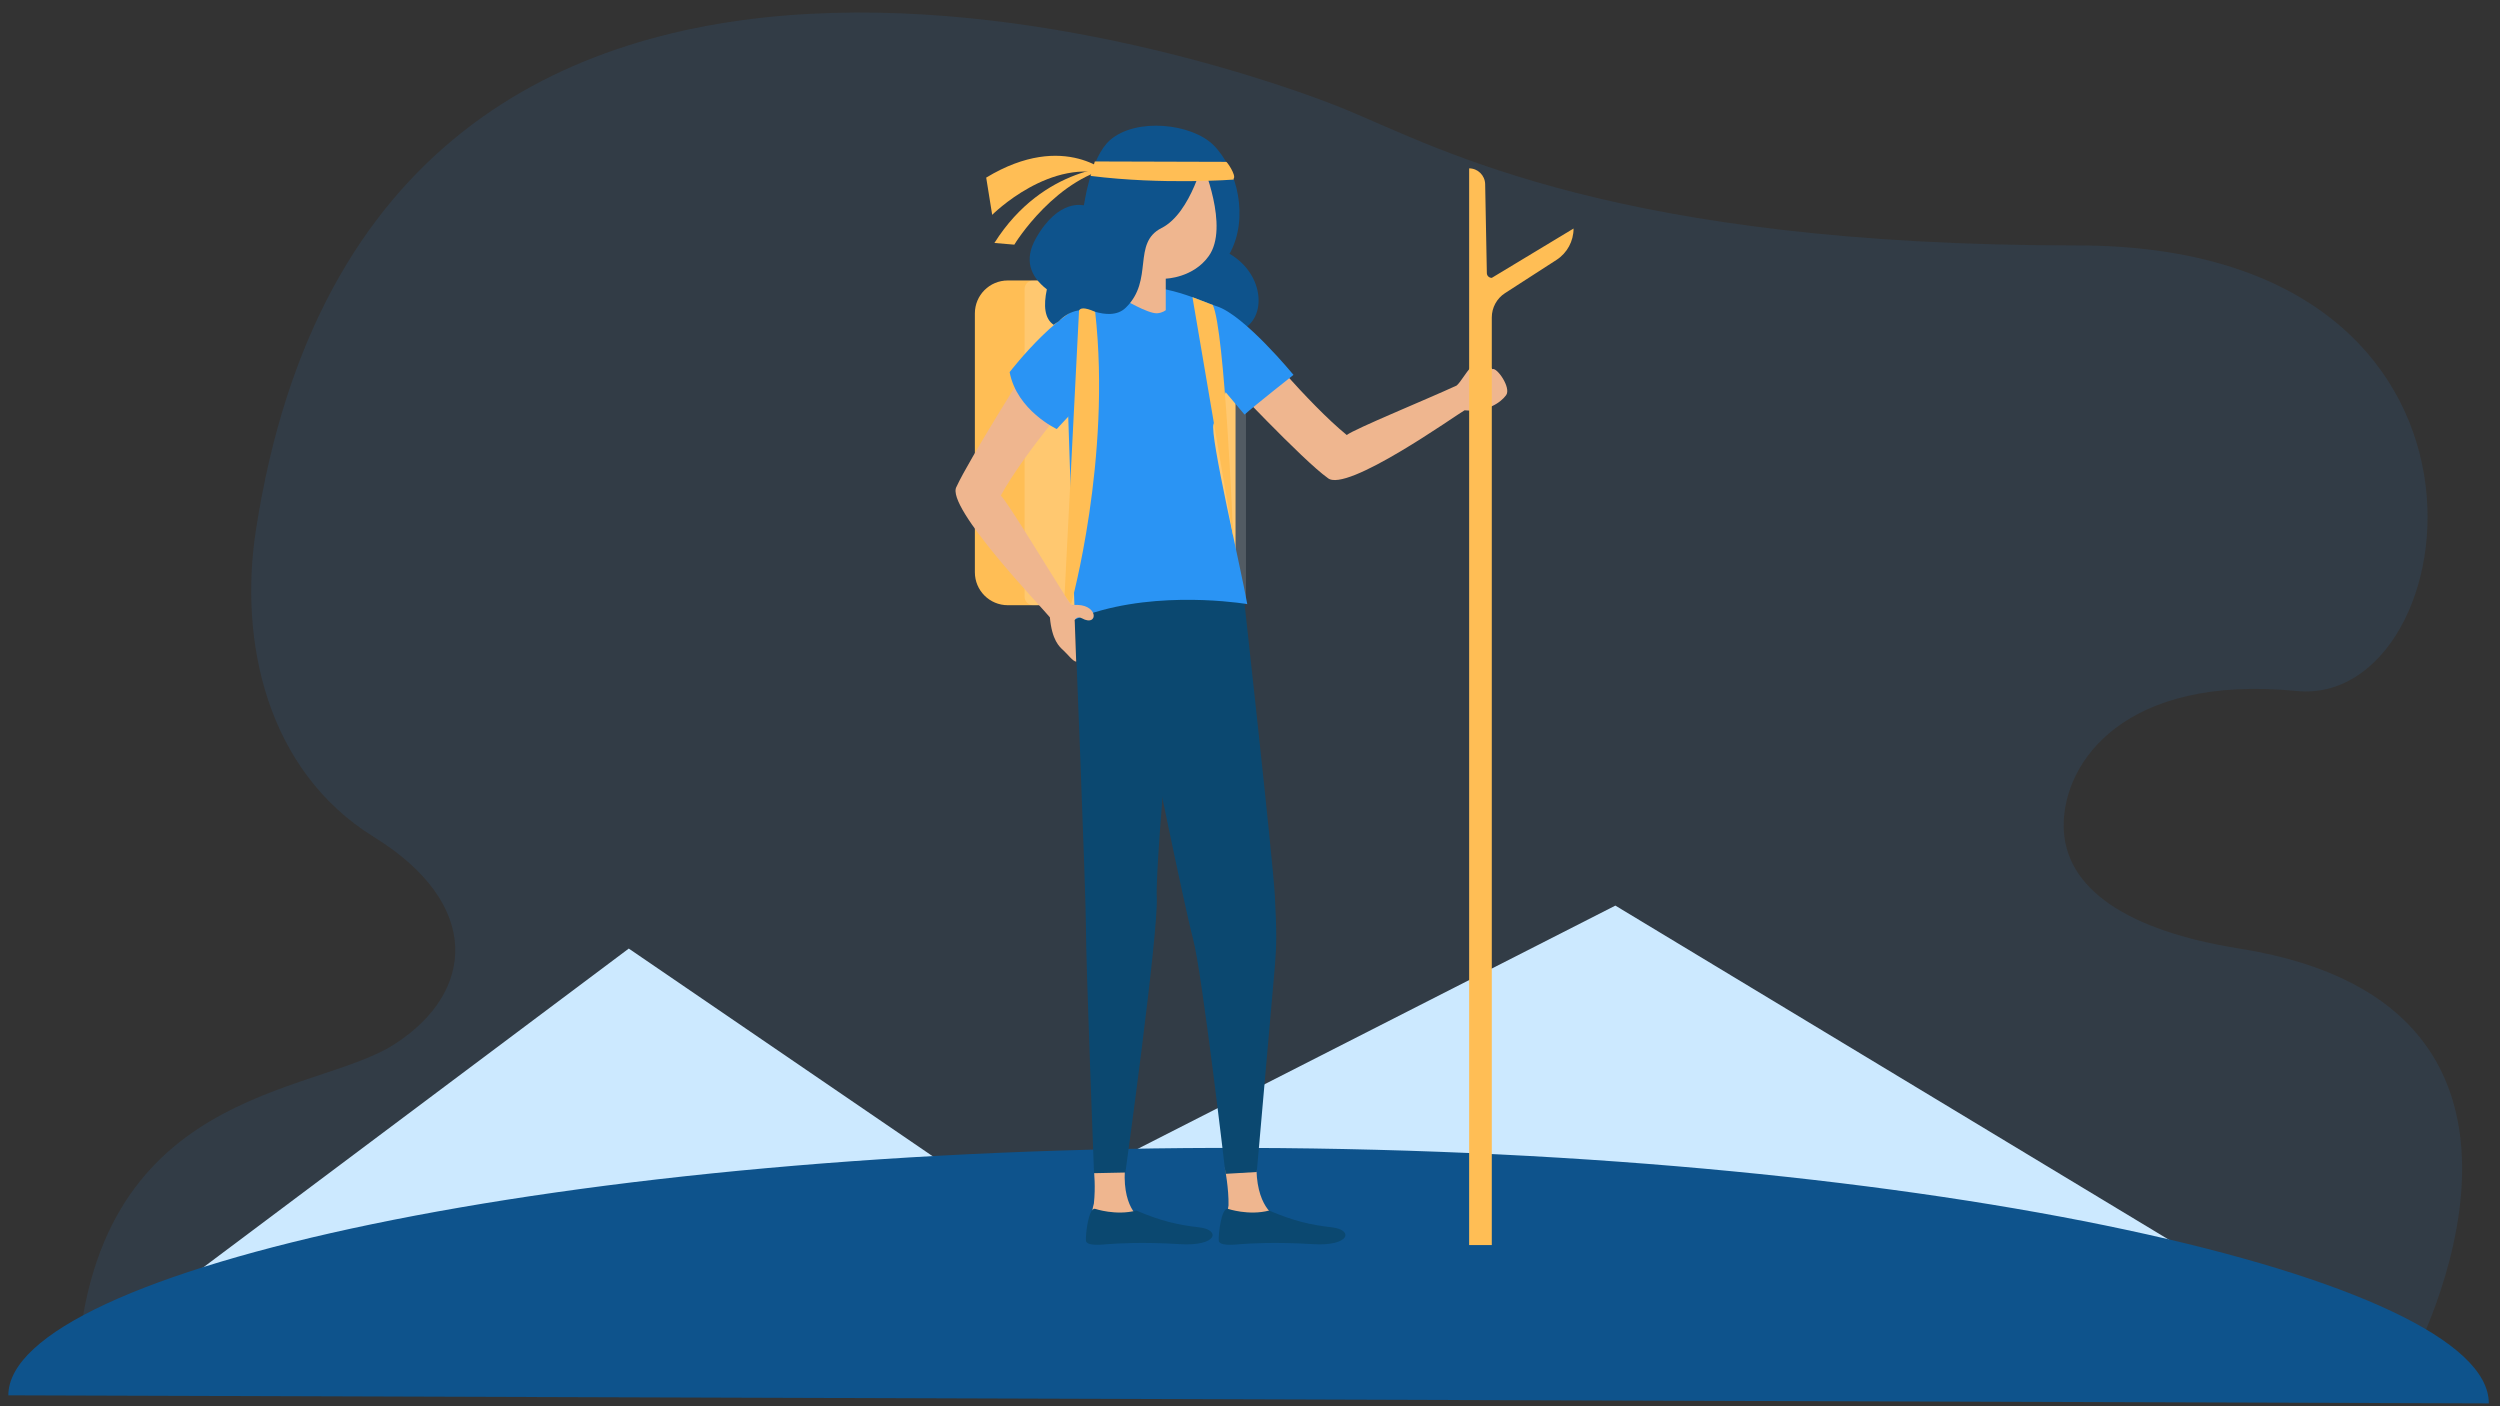 <svg xmlns="http://www.w3.org/2000/svg" enable-background="new 0 0 1920 1080" viewBox="0 0 1920 1080"><rect x="0" y="0" width="1920" height="1080" fill="#333333" stroke="none"/><path fill="#2a94f4" d="M1852.3 1044.4s146.9-271.4-132.4-315.9c-85.6-13.6-135-45.8-135-94.6s46.7-116.2 179.1-103.2c132.4 12.9 184.3-342.2-168.7-342.2S1108.6 115.4 1034 84.3s-745.8-273-837.5 323.1c-13 84.3 7.8 184.2 90.8 235.5S365.2 762 302.9 802c-62.3 40.1-233.6 32.5-244 254.3l1793.4-11.9z" opacity=".1"/><path fill="#cce9ff" d="m560.4 1041.9 680.2-346.4 616.1 371.9z"/><path fill="#cce9ff" d="m53.4 1050.3 429.5-321.8 470.9 321.8z"/><path fill="#0e538c" d="m1911.4 1077.8-1905-6.2c.3-95.5 427-191.7 953-190 526.1 1.7 952.4 100.6 952 196.2z"/><g><path fill="#ffbe55" d="M923.6 464.8H774c-14 0-25.3-11.3-25.3-25.3V240.7c0-14 11.3-25.3 25.3-25.3h149.6c14 0 25.3 11.3 25.3 25.3v198.9c0 13.9-11.3 25.2-25.3 25.2z"/><path fill="#fff" d="M950.4 464.8h-157c-3.6 0-6.5-2.9-6.5-6.5V221.9c0-3.6 2.9-6.5 6.5-6.5h157c3.6 0 6.5 2.9 6.5 6.5v236.4c0 3.6-2.9 6.5-6.5 6.5z" opacity=".16"/><path fill="#0e538c" d="M832.5 157.8s4.7-36.8 20-50.2c20-17.5 62.8-12.8 79.5 3.9 18.5 18.5 27.4 56.2 12.3 83.4 30 17.6 28.4 56.4 3.2 60.1 0 0-189-6.3-151.9-72 17.6-31.1 36.9-25.2 36.9-25.2z"/><path fill="#efb68f" d="M940.8 289.9s59.8 63.7 78.9 77.2c13.9 12.1 99.2-48.8 105.1-52 17.2 1.7 27.8-6 31.9-11.6 4.1-5.6-7.1-21.7-10.6-20-13.1-15.7-20.8 6.9-27.4 12.6-22.7 10.5-78 33.1-84.4 38-29.9-24.4-72.5-76.4-72.5-76.4l-21 32.2zM940.7 896.9s3.1 16.1 2.8 28.9c-1.8 8.9 0 11.5 0 11.5l36.5-2.9s-16.2-7.3-15-42.1c1.3-34.8-24.3 4.6-24.3 4.6z"/><path fill="#0b4870" d="M943.1 928.4s15.9 5.4 31.6 1.3c18.5 7.9 31.5 11 48.3 12.9 16.8 2 13.8 14.7-14.9 12.9-28.7-1.8-48.7-.5-55.1 0-6.4.6-16.6 1.4-17-2.7-.4-4 1.9-25.7 7.1-24.4zM954.2 449.2s23.5 211.5 24.9 239c1.4 27.5 1.4 37.1 0 53.9-1.4 16.8-13.9 158-13.9 158l-24 1.4s-17.9-154-24.9-180.3c-7-26.3-34.2-159.8-34.2-159.8l31.4-136.5 40.7 24.3z"/><path fill="#efb68f" d="M840.2 899.8s1.3 11.8-.1 24.5c-2.5 8.7-.9 11.5-.9 11.5l36.7.1s-15.5-8.6-11.5-43.2c3.9-34.5-24.2 7.1-24.2 7.1z"/><path fill="#0b4870" d="M841.1 928.4s15.9 5.4 31.6 1.3c18.5 7.9 31.5 11 48.3 12.9 16.8 2 13.8 14.7-14.9 12.9-28.7-1.8-48.7-.5-55.1 0-6.4.6-16.6 1.4-17-2.7-.4-4 1.9-25.7 7.1-24.4zM906.9 449.2S887 661.5 888.4 689c1.4 27.5-24.1 211.5-24.1 211.5l-24.1.5S834 739.4 834 712.2c0-25.9-8.5-236.6-8.5-236.6l35.5-50.8 45.9 24.4z"/><path fill="#2a94f4" d="M932 325.7c-3.3 7.6 21.7 113.8 25.9 138.3l-1.5-.3c-10.9-1.6-77.3-10.4-130.9 12l-4.9-150-.2-5.6s0-5.7.5-14.3v-.1c1.2-17.8 4.9-48 16.4-67.3 5.9-10 13.8-17.2 24.6-18.2 33.4-3.3 60 11.1 72.5 15 21.1 6.6 59 52.7 59 52.7s-29.4 23.2-37.6 30.5l-14.5-17.2s-6 16.7-9.3 24.5z"/><path fill="#efb68f" d="M923.2 125.2s21.2 49.1 5.1 71.5c-12 16.8-33 17.3-33 17.3v24.2s-2.4 2.1-6.6 2.4c-7.3.4-26.8-11.4-26.8-11.4V134l61.3-8.8zM790.5 279.4s-46.4 73.6-55.9 94.4c-9.1 15.3 67.5 94.7 71.7 100.3 1.6 17.6 7.3 22.6 10.4 25.4 3.1 2.8 7.5 8.7 9.8 8.6l-1.1-30.9c-.7-.7 1.6-4.5 5.4-2.4 13.2 7.4 13.2-12.1-6.9-10.1-1.2.1-1.9-1.6-2.8-2.4-14.3-22-46.5-75.8-52.5-81.7 18-32.9 60.3-81.5 60.3-81.5l-38.4-19.7z"/><path fill="#2a94f4" d="M775.4 285.8s43-56 69.7-54c26.7 2 25.1 37.9 0 63s-33.5 34.7-33.5 34.7-30.6-14.2-36.2-43.7z"/><path fill="#0e538c" d="M925.1 119.6s-10 43.9-33 55.5c-23 11.6-5.6 40-27.6 61.3-6.5 6.3-16.2 5.2-23.6 3-10.6-3.2-20.1-.5-27.6 7.2-.7.7-3.5 2.1-4 2.9-28.5-18.8 43.1-124.4 43.1-124.4l72.7-5.5z"/><path fill="#ffbe55" d="M1145.7 956.2h-17.4V129.3c6.7 0 12.1 5.4 12.3 12l1.3 68.4c0 2.1 1.7 3.7 3.8 3.7l62.8-37.9c0 9.7-4.9 18.8-13.1 24.1l-39.5 25.5c-6.4 4.1-10.2 11.2-10.2 18.7v712.4zM828.7 238.5l-11.1 218.4 5 7.2s31.1-111.8 18.5-224.5c-.1-.1-10.4-5.3-12.4-1.1zM915.8 228.2 947.1 412s-6.4-159.1-15.7-177.8l-15.6-6zM840.8 124l100.9.3c.5-.4 7.8 10.3 5.8 12.8-.6.7.3.8.3.8s-54.6 4.2-110.2-2.8l3.2-11.1z"/><path fill="#ffbe55" d="M859.5 127.5s-57.9-1-95.8 59.1l15.3 1.3c-.1 0 32.6-53.6 80.5-60.4z"/><path fill="#ffbe55" d="M853.3 134.9s-35.1-35.3-95.9 1.5L762 165s45.4-45.5 91.3-30.1z"/></g></svg>